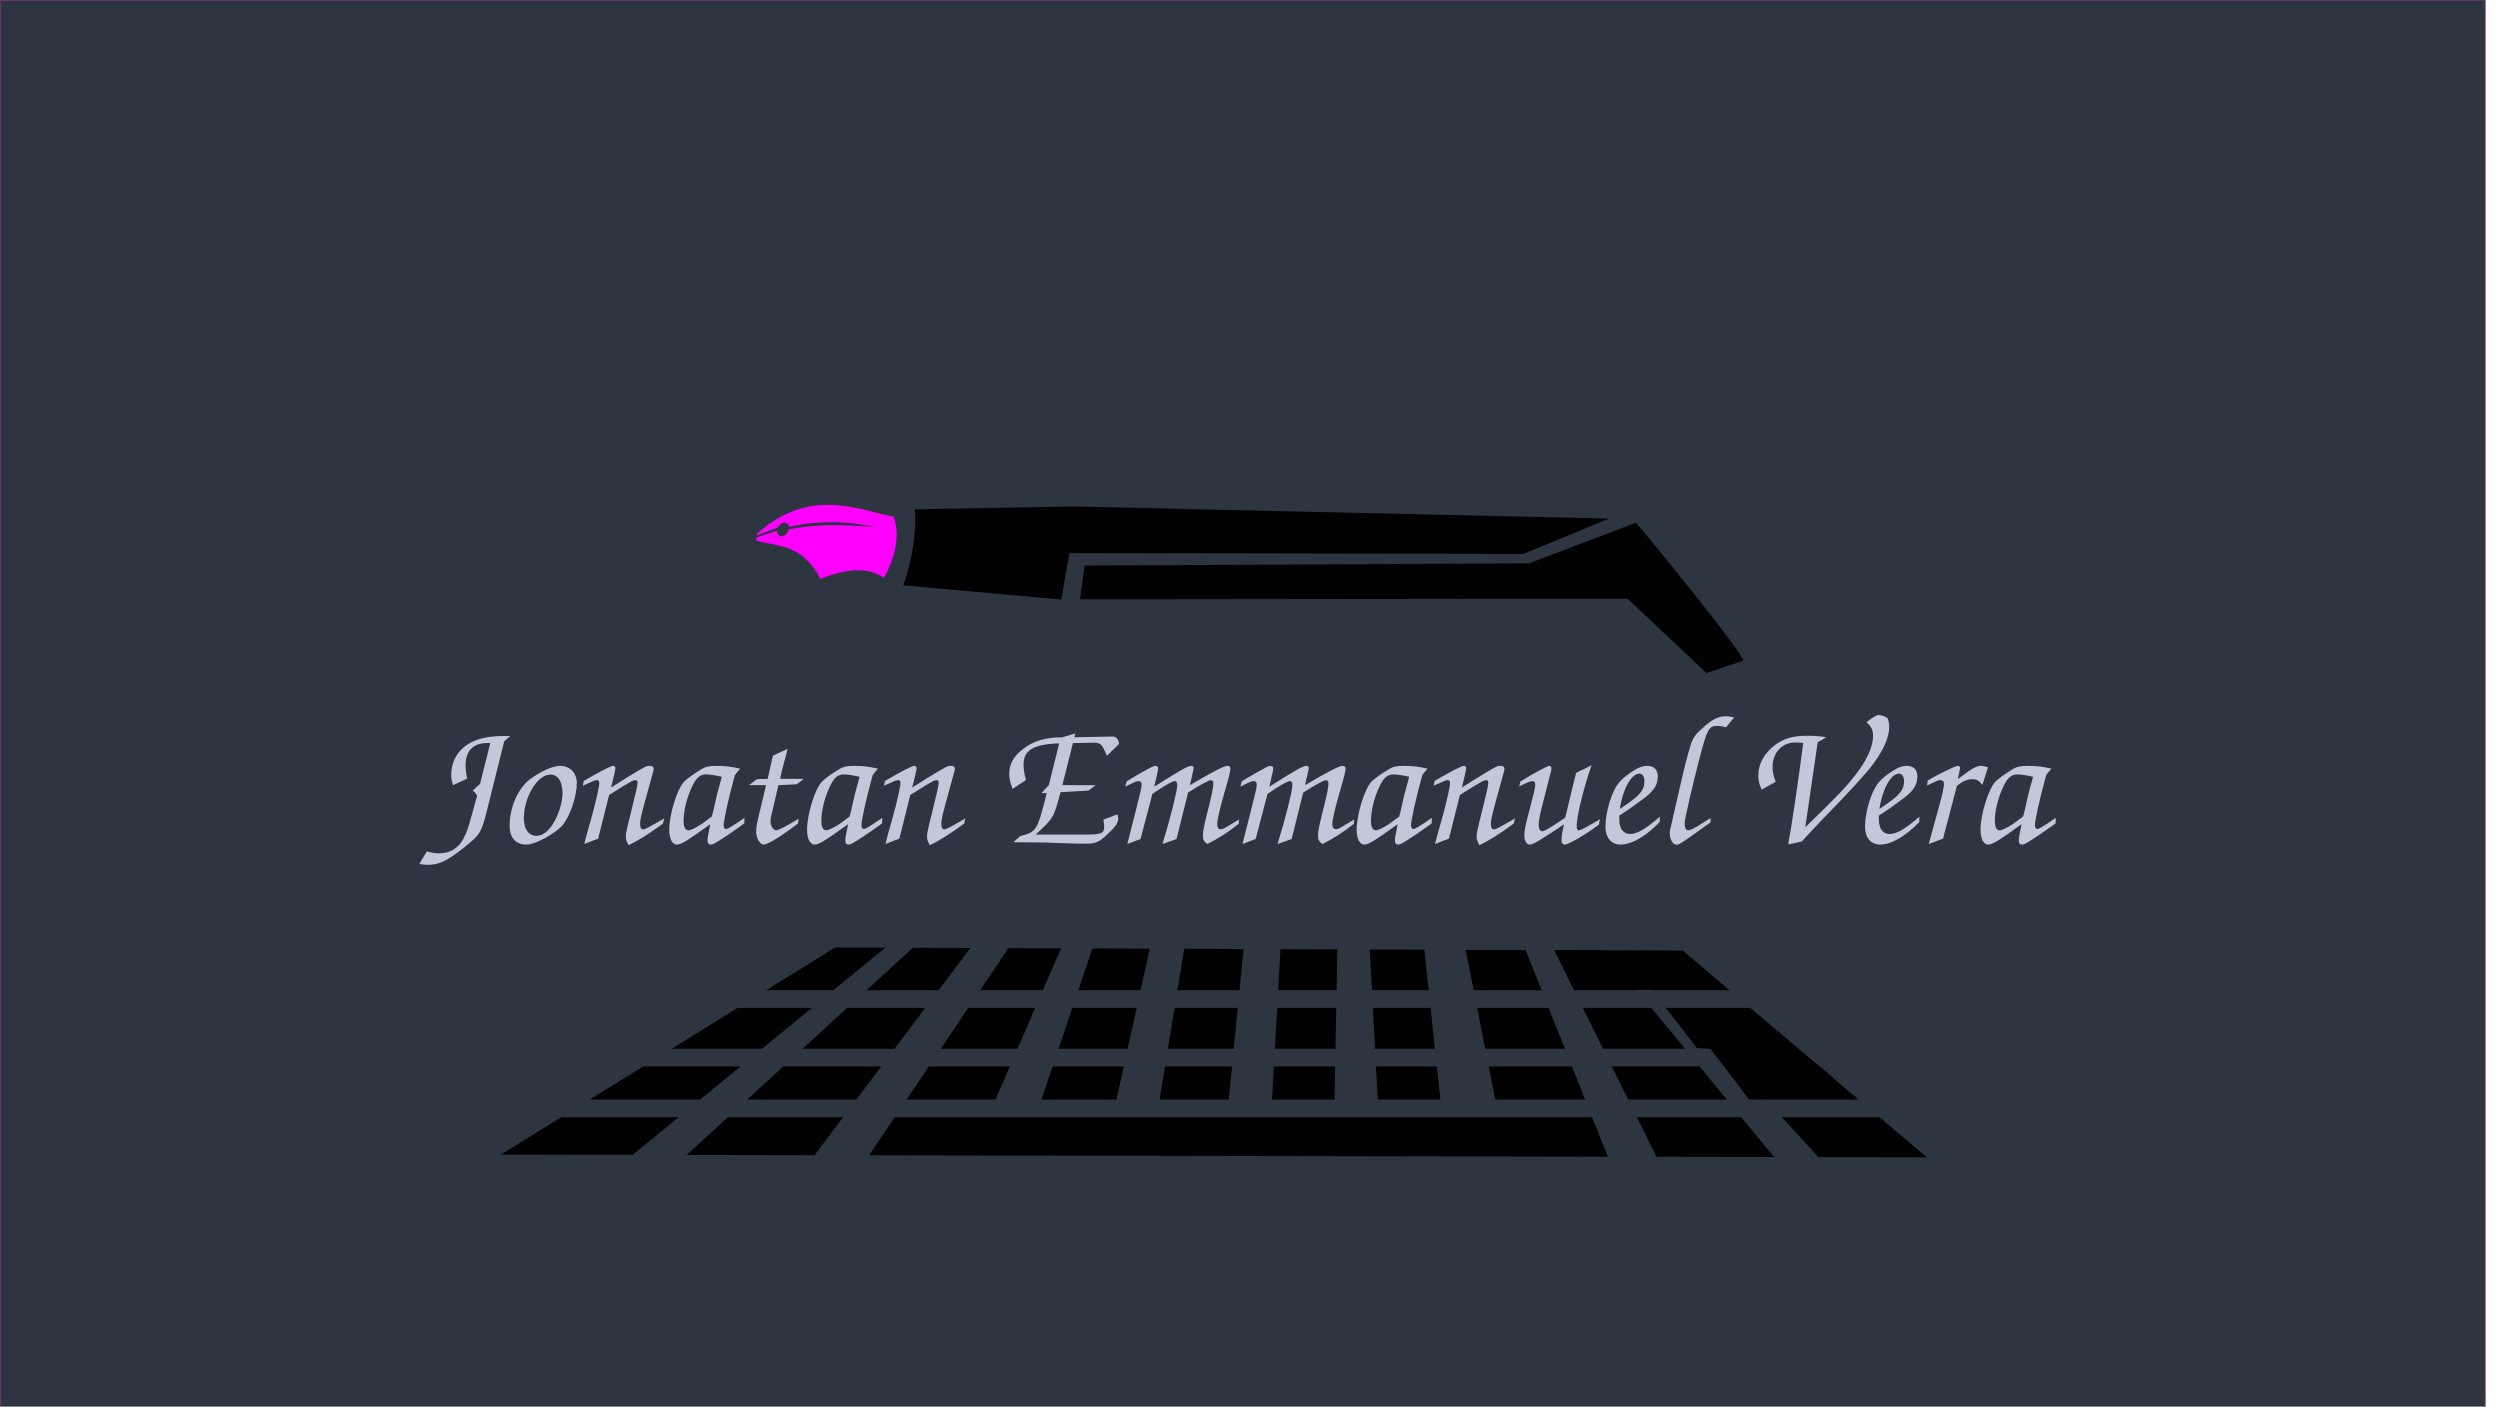 <?xml version="1.0" encoding="UTF-8" standalone="no"?>
<svg
   width="338.772"
   height="190.606"
   viewBox="0 0 338.772 190.606"
   version="1.1"
   id="svg5"
   inkscape:version="1.2.1 (9c6d41e410, 2022-07-14, custom)"
   sodipodi:docname="jona.svg"
   xmlns:inkscape="http://www.inkscape.org/namespaces/inkscape"
   xmlns:sodipodi="http://sodipodi.sourceforge.net/DTD/sodipodi-0.dtd"
   xmlns="http://www.w3.org/2000/svg"
   xmlns:svg="http://www.w3.org/2000/svg">
  <sodipodi:namedview
     id="namedview7"
     pagecolor="#505050"
     bordercolor="#eeeeee"
     borderopacity="1"
     inkscape:pageshadow="0"
     inkscape:pageopacity="0"
     inkscape:pagecheckerboard="0"
     inkscape:document-units="mm"
     showgrid="false"
     units="px"
     showguides="true"
     inkscape:guide-bbox="true"
     fit-margin-top="0"
     fit-margin-left="0"
     fit-margin-right="0"
     fit-margin-bottom="0"
     inkscape:zoom="0.90583672"
     inkscape:cx="232.38184"
     inkscape:cy="257.77273"
     inkscape:window-width="1891"
     inkscape:window-height="1052"
     inkscape:window-x="0"
     inkscape:window-y="0"
     inkscape:window-maximized="1"
     inkscape:current-layer="layer1"
     inkscape:showpageshadow="0"
     inkscape:deskcolor="#505050">
    <sodipodi:guide
       position="195.399,72.483"
       orientation="0,-1"
       id="guide378"
       inkscape:locked="false" />
  </sodipodi:namedview>
  <defs
     id="defs2" />
  <g
     inkscape:label="Capa 1"
     inkscape:groupmode="layer"
     id="layer1"
     transform="translate(0.325,0.106)">
    <rect
       style="fill:#2d3541;stroke:#5d2a65;stroke-width:0.118px"
       id="rect23230"
       width="336.698"
       height="237.28"
       x="-0.266"
       y="-0.047"
       class="svg-elem-1" />
    <g
       aria-label="Jonatan Emmanuel Vera"
       id="text2366"
       style="font-style:italic;font-weight:500;font-size:25.161px;line-height:1.25;font-family:Z003;-inkscape-font-specification:'Z003 Medium Italic';fill:#c2c7da;stroke:none;stroke-width:0.295"
       transform="translate(0,12)">
      <path
         d="m 62.967,93.41 c -0.151,-0.855 -0.201,-1.258 -0.201,-1.812 0,-1.963 1.032,-3.019 2.969,-3.019 h 0.377 l -1.384,5.535 c -0.478,0.403 -0.554,0.478 -1.006,0.931 0.377,0.252 0.478,0.377 0.604,0.73 -0.201,0.629 -0.201,0.629 -0.579,2.063 -0.73,2.617 -0.78,2.743 -1.258,3.674 -0.679,1.308 -1.812,2.013 -3.296,2.013 -0.503,0 -0.906,-0.05 -1.686,-0.252 l -1.006,1.686 c 0.478,0.101 0.705,0.126 1.107,0.126 1.56,0 2.642,-0.503 5.007,-2.39 2.114,-1.686 2.315,-2.013 3.07,-5.057 l 2.315,-9.284 0.83,-0.73 c -1.786,0 -2.491,0.05 -3.523,0.252 -2.768,0.554 -4.479,2.466 -4.479,4.982 0,0.503 0.05,0.78 0.226,1.434 z"
         id="path84046"
         style="fill:#c2c7da;stroke:none"
         class="svg-elem-2" />
      <path
         d="m 75.573,91.674 c -1.006,0 -2.617,0.73 -4.101,1.837 -1.61,1.208 -2.743,3.825 -2.743,6.341 0,1.51 0.855,2.491 2.189,2.491 0.705,0 1.434,-0.252 2.566,-0.855 1.258,-0.705 2.088,-1.334 2.541,-1.912 1.006,-1.384 1.812,-3.85 1.812,-5.586 0,-1.359 -0.931,-2.315 -2.265,-2.315 z m -1.308,1.183 c 1.006,0 1.635,0.956 1.635,2.491 0,1.082 -0.352,2.365 -0.956,3.598 -0.73,1.434 -1.635,2.214 -2.592,2.214 -1.032,0 -1.686,-0.931 -1.686,-2.365 0,-2.919 1.837,-5.938 3.598,-5.938 z"
         id="path84048"
         style="fill:#c2c7da;stroke:none"
         class="svg-elem-3" />
      <path
         d="m 80.731,101.537 1.485,-5.913 0.629,-0.403 c 2.34,-1.459 2.617,-1.61 2.969,-1.61 0.151,0 0.252,0.126 0.252,0.327 0,0.403 -0.176,1.132 -0.931,4.202 -0.554,2.214 -0.654,2.667 -0.654,3.145 0,0.352 0.101,0.654 0.377,1.132 1.132,-0.503 2.894,-1.61 4.655,-2.919 l 0.176,-0.705 c -2.441,1.409 -2.617,1.485 -2.868,1.485 -0.252,0 -0.403,-0.252 -0.403,-0.679 0,-0.679 0.101,-1.107 1.208,-5.108 0.629,-2.239 0.629,-2.239 0.629,-2.39 0,-0.277 -0.176,-0.428 -0.478,-0.428 -0.554,0 -0.629,0.05 -3.346,1.711 -1.006,0.629 -1.661,1.032 -1.963,1.233 0.252,-0.881 0.604,-2.415 0.604,-2.617 0,-0.201 -0.126,-0.327 -0.327,-0.327 -0.277,0 -1.988,0.881 -3.95,2.038 l -0.151,0.654 c 1.61,-0.73 1.711,-0.755 1.937,-0.755 0.176,0 0.302,0.151 0.302,0.352 0,0.554 -0.453,2.566 -1.107,4.906 l -0.579,2.038 c -0.05,0.176 -0.176,0.654 -0.352,1.359 z"
         id="path84050"
         style="fill:#c2c7da;stroke:none"
         class="svg-elem-4" />
      <path
         d="m 100.558,98.719 c -1.837,1.258 -2.265,1.51 -2.516,1.51 -0.176,0 -0.302,-0.201 -0.302,-0.503 0,-0.679 0.579,-3.321 1.51,-6.768 0.277,-0.403 0.327,-0.453 0.73,-0.906 -1.208,-0.277 -2.063,-0.377 -3.17,-0.377 -1.032,0 -1.535,0.101 -2.164,0.503 -0.906,0.528 -1.963,1.308 -2.29,1.661 -0.956,1.057 -1.988,4.454 -1.988,6.492 0,1.208 0.403,2.013 1.032,2.013 0.554,0 1.384,-0.503 4.529,-2.768 -0.277,1.283 -0.377,1.912 -0.377,2.239 0,0.352 0.151,0.528 0.403,0.528 0.327,0 0.528,-0.101 2.315,-1.283 0.855,-0.579 1.334,-0.906 2.265,-1.585 z m -4.428,-0.176 c -0.881,0.654 -1.334,0.981 -1.359,1.006 -0.83,0.528 -1.485,0.855 -1.812,0.855 -0.428,0 -0.654,-0.453 -0.654,-1.258 0,-1.283 0.377,-2.944 1.032,-4.403 0.604,-1.384 1.157,-1.912 2.013,-1.912 0.453,0 1.308,0.126 2.139,0.327 -0.503,1.812 -0.679,2.491 -0.705,2.617 -0.151,0.629 -0.277,1.258 -0.428,1.912 -0.025,0.126 -0.101,0.428 -0.226,0.855 z"
         id="path84052"
         style="fill:#c2c7da;stroke:none"
         class="svg-elem-5" />
      <path
         d="m 107.88,98.845 c -1.912,1.157 -2.717,1.56 -3.07,1.56 -0.327,0 -0.73,-0.629 -0.73,-1.183 0,-0.352 0.025,-0.428 0.579,-2.818 0.126,-0.453 0.226,-0.931 0.327,-1.409 0.025,-0.075 0.126,-0.478 0.176,-0.705 0.855,-0.025 1.635,-0.075 2.491,-0.126 l 0.956,-0.73 h -3.221 c 0.126,-0.579 0.176,-0.755 0.252,-1.132 0.075,-0.252 0.252,-0.931 0.604,-2.29 l 0.151,-0.654 -0.428,0.226 c -0.151,0.05 -0.352,0.151 -0.629,0.277 -0.176,0.101 -0.377,0.176 -0.579,0.277 -0.101,0.05 -0.201,0.101 -0.352,0.151 l -0.226,1.032 -0.277,1.208 -0.201,0.906 c -0.226,0.025 -0.377,0.025 -0.453,0.025 h -0.604 c -0.05,0 -0.176,0 -0.377,0.025 -0.126,0.075 -0.226,0.151 -0.252,0.151 -0.075,0.05 -0.226,0.176 -0.478,0.377 -0.05,0.025 -0.176,0.151 -0.377,0.277 h 0.604 1.157 0.554 l -0.252,1.107 c -1.082,4.454 -1.082,4.454 -1.082,5.259 0,0.805 0.528,1.686 1.006,1.686 0.554,0 2.264,-1.032 4.68,-2.868 z"
         id="path84054"
         style="fill:#c2c7da;stroke:none"
         class="svg-elem-6" />
      <path
         d="m 119.228,98.719 c -1.837,1.258 -2.265,1.51 -2.516,1.51 -0.176,0 -0.302,-0.201 -0.302,-0.503 0,-0.679 0.579,-3.321 1.51,-6.768 0.277,-0.403 0.327,-0.453 0.73,-0.906 -1.208,-0.277 -2.063,-0.377 -3.17,-0.377 -1.032,0 -1.535,0.101 -2.164,0.503 -0.906,0.528 -1.963,1.308 -2.29,1.661 -0.956,1.057 -1.988,4.454 -1.988,6.492 0,1.208 0.403,2.013 1.032,2.013 0.554,0 1.384,-0.503 4.529,-2.768 -0.277,1.283 -0.377,1.912 -0.377,2.239 0,0.352 0.151,0.528 0.403,0.528 0.327,0 0.528,-0.101 2.315,-1.283 0.855,-0.579 1.334,-0.906 2.265,-1.585 z m -4.428,-0.176 c -0.881,0.654 -1.334,0.981 -1.359,1.006 -0.83,0.528 -1.485,0.855 -1.812,0.855 -0.428,0 -0.654,-0.453 -0.654,-1.258 0,-1.283 0.377,-2.944 1.032,-4.403 0.604,-1.384 1.157,-1.912 2.013,-1.912 0.453,0 1.308,0.126 2.139,0.327 -0.503,1.812 -0.679,2.491 -0.705,2.617 -0.151,0.629 -0.277,1.258 -0.428,1.912 -0.025,0.126 -0.101,0.428 -0.226,0.855 z"
         id="path84056"
         style="fill:#c2c7da;stroke:none"
         class="svg-elem-7" />
      <path
         d="m 121.543,101.537 1.485,-5.913 0.629,-0.403 c 2.34,-1.459 2.617,-1.61 2.969,-1.61 0.151,0 0.252,0.126 0.252,0.327 0,0.403 -0.176,1.132 -0.931,4.202 -0.554,2.214 -0.654,2.667 -0.654,3.145 0,0.352 0.101,0.654 0.377,1.132 1.132,-0.503 2.894,-1.61 4.655,-2.919 l 0.176,-0.705 c -2.441,1.409 -2.617,1.485 -2.868,1.485 -0.252,0 -0.403,-0.252 -0.403,-0.679 0,-0.679 0.101,-1.107 1.208,-5.108 0.629,-2.239 0.629,-2.239 0.629,-2.39 0,-0.277 -0.176,-0.428 -0.478,-0.428 -0.554,0 -0.629,0.05 -3.346,1.711 -1.006,0.629 -1.661,1.032 -1.963,1.233 0.252,-0.881 0.604,-2.415 0.604,-2.617 0,-0.201 -0.126,-0.327 -0.327,-0.327 -0.277,0 -1.988,0.881 -3.95,2.038 l -0.151,0.654 c 1.61,-0.73 1.711,-0.755 1.937,-0.755 0.176,0 0.302,0.151 0.302,0.352 0,0.554 -0.453,2.566 -1.107,4.906 l -0.579,2.038 c -0.05,0.176 -0.176,0.654 -0.352,1.359 z"
         id="path84058"
         style="fill:#c2c7da;stroke:none"
         class="svg-elem-8" />
      <path
         d="m 143.634,94.291 1.434,-5.712 h 0.78 c 1.006,-0.025 1.812,-0.05 1.963,-0.05 1.032,0 1.157,0.151 1.862,1.786 l 1.661,-1.635 c -0.101,-0.554 -0.277,-0.805 -0.705,-0.981 l -5.385,0.101 0.151,-0.528 -1.761,0.528 c -2.415,0.025 -3.95,0.503 -5.385,1.635 -1.258,0.981 -1.812,2.013 -1.812,3.321 0,0.654 0.101,1.157 0.453,2.038 l 1.812,-1.208 c -0.226,-0.83 -0.327,-1.434 -0.327,-2.088 0,-1.963 1.384,-2.768 4.831,-2.868 l -1.409,5.661 c -0.428,0.428 -0.554,0.579 -0.981,1.082 h 0.705 c -1.308,5.108 -1.359,5.234 -3.573,5.812 l -0.956,0.83 0.83,0.025 h 1.485 c 2.214,0.025 2.415,0.025 3.372,0.075 2.994,0.101 2.994,0.101 4.152,0.101 1.308,0 1.661,-0.151 2.793,-1.157 1.157,-1.057 1.585,-1.661 1.585,-2.239 0,-0.126 -0.05,-0.327 -0.101,-0.579 l -1.912,0.705 c 0.075,0.528 0.101,0.705 0.101,0.956 0,0.956 -0.327,1.082 -2.743,1.082 h -6.542 c 2.441,-2.239 2.466,-2.29 3.372,-5.737 1.283,-0.075 1.434,-0.075 2.038,-0.126 0.554,-0.025 0.931,-0.05 1.082,-0.05 0.101,-0.025 0.377,-0.025 0.679,-0.05 0.428,-0.327 0.503,-0.377 0.956,-0.73 z"
         id="path84060"
         style="fill:#c2c7da;stroke:none"
         class="svg-elem-9" />
      <path
         d="m 152.44,102.267 1.786,-0.679 1.61,-6.114 c 1.635,-1.132 2.717,-1.736 3.045,-1.736 0.201,0 0.327,0.201 0.327,0.554 0,0.755 -0.956,4.554 -2.013,7.976 l 1.912,-0.679 1.56,-6.29 c 1.434,-0.931 2.793,-1.686 3.095,-1.686 0.226,0 0.327,0.176 0.327,0.478 0,0.554 -0.226,1.686 -0.906,4.277 -0.377,1.56 -0.503,2.189 -0.503,2.768 0,0.528 0.126,0.805 0.604,1.132 1.459,-0.73 2.868,-1.635 4.252,-2.743 l 0.025,-0.579 c -2.139,1.308 -2.139,1.308 -2.491,1.308 -0.277,0 -0.453,-0.252 -0.453,-0.654 0,-0.579 0.302,-1.912 0.83,-3.774 0.805,-2.793 0.956,-3.372 0.956,-3.774 0,-0.252 -0.126,-0.377 -0.403,-0.377 -0.453,0 -2.013,0.805 -5.083,2.617 0.101,-0.453 0.101,-0.453 0.327,-1.434 0.101,-0.377 0.176,-0.805 0.176,-0.906 0,-0.176 -0.126,-0.277 -0.327,-0.277 -0.428,0 -1.384,0.528 -5.007,2.818 0.403,-1.711 0.528,-2.29 0.528,-2.466 0,-0.226 -0.151,-0.352 -0.377,-0.352 -0.252,0 -0.528,0.151 -1.786,0.855 -1.661,0.956 -1.661,0.956 -2.114,1.258 l -0.176,0.705 c 1.334,-0.679 1.56,-0.755 1.862,-0.755 0.201,0 0.352,0.201 0.352,0.478 0,0.377 -0.075,0.705 -1.082,4.705 -0.226,0.805 -0.428,1.635 -0.629,2.466 z"
         id="path84062"
         style="fill:#c2c7da;stroke:none"
         class="svg-elem-10" />
      <path
         d="m 168.04,102.267 1.786,-0.679 1.61,-6.114 c 1.635,-1.132 2.717,-1.736 3.045,-1.736 0.201,0 0.327,0.201 0.327,0.554 0,0.755 -0.956,4.554 -2.013,7.976 l 1.912,-0.679 1.56,-6.29 c 1.434,-0.931 2.793,-1.686 3.095,-1.686 0.226,0 0.327,0.176 0.327,0.478 0,0.554 -0.226,1.686 -0.906,4.277 -0.377,1.56 -0.503,2.189 -0.503,2.768 0,0.528 0.126,0.805 0.604,1.132 1.459,-0.73 2.868,-1.635 4.252,-2.743 l 0.025,-0.579 c -2.139,1.308 -2.139,1.308 -2.491,1.308 -0.277,0 -0.453,-0.252 -0.453,-0.654 0,-0.579 0.302,-1.912 0.83,-3.774 0.805,-2.793 0.956,-3.372 0.956,-3.774 0,-0.252 -0.126,-0.377 -0.403,-0.377 -0.453,0 -2.013,0.805 -5.083,2.617 0.101,-0.453 0.101,-0.453 0.327,-1.434 0.101,-0.377 0.176,-0.805 0.176,-0.906 0,-0.176 -0.126,-0.277 -0.327,-0.277 -0.428,0 -1.384,0.528 -5.007,2.818 0.403,-1.711 0.528,-2.29 0.528,-2.466 0,-0.226 -0.151,-0.352 -0.377,-0.352 -0.252,0 -0.528,0.151 -1.786,0.855 -1.661,0.956 -1.661,0.956 -2.114,1.258 l -0.176,0.705 c 1.334,-0.679 1.56,-0.755 1.862,-0.755 0.201,0 0.352,0.201 0.352,0.478 0,0.377 -0.075,0.705 -1.082,4.705 -0.226,0.805 -0.428,1.635 -0.629,2.466 z"
         id="path84064"
         style="fill:#c2c7da;stroke:none"
         class="svg-elem-11" />
      <path
         d="m 193.705,98.719 c -1.837,1.258 -2.265,1.51 -2.516,1.51 -0.176,0 -0.302,-0.201 -0.302,-0.503 0,-0.679 0.579,-3.321 1.51,-6.768 0.277,-0.403 0.327,-0.453 0.73,-0.906 -1.208,-0.277 -2.063,-0.377 -3.17,-0.377 -1.032,0 -1.535,0.101 -2.164,0.503 -0.906,0.528 -1.963,1.308 -2.29,1.661 -0.956,1.057 -1.988,4.454 -1.988,6.492 0,1.208 0.403,2.013 1.032,2.013 0.554,0 1.384,-0.503 4.529,-2.768 -0.277,1.283 -0.377,1.912 -0.377,2.239 0,0.352 0.151,0.528 0.403,0.528 0.327,0 0.528,-0.101 2.315,-1.283 0.855,-0.579 1.334,-0.906 2.265,-1.585 z m -4.428,-0.176 c -0.881,0.654 -1.334,0.981 -1.359,1.006 -0.83,0.528 -1.485,0.855 -1.812,0.855 -0.428,0 -0.654,-0.453 -0.654,-1.258 0,-1.283 0.377,-2.944 1.032,-4.403 0.604,-1.384 1.157,-1.912 2.013,-1.912 0.453,0 1.308,0.126 2.139,0.327 -0.503,1.812 -0.679,2.491 -0.705,2.617 -0.151,0.629 -0.277,1.258 -0.428,1.912 -0.025,0.126 -0.101,0.428 -0.226,0.855 z"
         id="path84066"
         style="fill:#c2c7da;stroke:none"
         class="svg-elem-12" />
      <path
         d="m 196.02,101.537 1.485,-5.913 0.629,-0.403 c 2.34,-1.459 2.617,-1.61 2.969,-1.61 0.151,0 0.252,0.126 0.252,0.327 0,0.403 -0.176,1.132 -0.931,4.202 -0.554,2.214 -0.654,2.667 -0.654,3.145 0,0.352 0.101,0.654 0.377,1.132 1.132,-0.503 2.894,-1.61 4.655,-2.919 l 0.176,-0.705 c -2.441,1.409 -2.617,1.485 -2.868,1.485 -0.252,0 -0.403,-0.252 -0.403,-0.679 0,-0.679 0.101,-1.107 1.208,-5.108 0.629,-2.239 0.629,-2.239 0.629,-2.39 0,-0.277 -0.176,-0.428 -0.478,-0.428 -0.554,0 -0.629,0.05 -3.346,1.711 -1.006,0.629 -1.661,1.032 -1.963,1.233 0.252,-0.881 0.604,-2.415 0.604,-2.617 0,-0.201 -0.126,-0.327 -0.327,-0.327 -0.277,0 -1.988,0.881 -3.95,2.038 l -0.151,0.654 c 1.61,-0.73 1.711,-0.755 1.937,-0.755 0.176,0 0.302,0.151 0.302,0.352 0,0.554 -0.453,2.566 -1.107,4.906 l -0.579,2.038 c -0.05,0.176 -0.176,0.654 -0.352,1.359 z"
         id="path84068"
         style="fill:#c2c7da;stroke:none"
         class="svg-elem-13" />
      <path
         d="m 211.771,98.694 c -1.912,1.308 -2.793,1.837 -3.12,1.837 -0.277,0 -0.478,-0.352 -0.478,-0.83 0,-0.579 0.201,-1.585 0.629,-3.195 0.252,-0.956 0.503,-1.912 0.528,-2.063 0.226,-0.956 0.403,-1.585 0.453,-1.761 0.075,-0.277 0.126,-0.528 0.126,-0.679 0,-0.201 -0.126,-0.327 -0.302,-0.327 -0.252,0 -2.063,0.981 -3.9,2.114 l -0.176,0.679 c 1.082,-0.554 1.535,-0.73 1.837,-0.73 0.201,0 0.352,0.176 0.352,0.478 0,0.352 -0.226,1.334 -0.705,3.12 -0.629,2.365 -0.78,3.045 -0.78,3.774 0,0.705 0.302,1.233 0.705,1.233 0.377,0 0.805,-0.226 2.088,-1.057 1.963,-1.258 1.963,-1.258 2.592,-1.686 -0.226,0.855 -0.352,1.711 -0.352,2.164 0,0.352 0.176,0.579 0.453,0.579 0.503,0 2.868,-1.384 4.604,-2.692 l 0.176,-0.755 c -1.786,1.057 -2.617,1.51 -2.894,1.51 -0.176,0 -0.277,-0.176 -0.277,-0.604 0,-1.283 0.906,-5.007 2.013,-8.228 -0.327,0.176 -0.554,0.302 -0.654,0.352 -0.302,0.151 -0.604,0.302 -0.931,0.428 -0.075,0.05 -0.226,0.126 -0.503,0.277 -0.176,0.629 -0.579,2.315 -1.233,5.057 z"
         id="path84070"
         style="fill:#c2c7da;stroke:none"
         class="svg-elem-14" />
      <path
         d="m 224.603,98.568 c -2.013,1.711 -3.095,2.34 -4.051,2.34 -0.654,0 -1.157,-0.428 -1.334,-1.082 -0.101,-0.403 -0.126,-0.679 -0.126,-1.409 1.157,-0.73 1.862,-1.233 3.346,-2.34 1.384,-1.032 1.887,-1.862 1.887,-2.994 0,-0.881 -0.528,-1.409 -1.434,-1.409 -0.554,0 -0.931,0.126 -1.535,0.453 -0.956,0.554 -1.812,1.233 -2.315,1.837 -0.956,1.157 -1.812,3.925 -1.812,5.963 0,1.485 0.78,2.415 2.063,2.415 1.485,0 3.397,-1.107 5.284,-3.045 z m -5.435,-1.057 c 0.428,-2.717 1.56,-4.781 2.667,-4.781 0.403,0 0.679,0.403 0.679,1.032 0,1.258 -0.73,2.063 -3.346,3.749 z"
         id="path84072"
         style="fill:#c2c7da;stroke:none"
         class="svg-elem-15" />
      <path
         d="m 231.472,98.77 c -0.528,0.302 -0.528,0.302 -1.61,0.981 -0.73,0.453 -1.157,0.654 -1.434,0.654 -0.252,0 -0.453,-0.302 -0.453,-0.654 v -0.226 -0.226 c 0,-0.453 1.132,-5.334 2.063,-8.882 0.981,-3.724 1.208,-4.152 2.315,-4.152 0.377,0 0.629,0.025 1.233,0.176 l 1.082,-1.334 c -0.528,-0.126 -0.78,-0.151 -1.132,-0.151 -1.006,0 -1.786,0.377 -3.019,1.485 -1.107,0.981 -1.384,1.384 -1.711,2.29 -0.201,0.604 -0.755,2.642 -1.006,3.749 l -1.812,7.875 c -0.025,0.151 -0.05,0.302 -0.05,0.453 0,0.78 0.428,1.535 0.83,1.535 h 0.151 0.075 c 0.151,0.075 0.956,-0.478 4.479,-3.019 z"
         id="path84074"
         style="fill:#c2c7da;stroke:none"
         class="svg-elem-16" />
      <path
         d="m 245.99,88.453 c 0.579,-0.277 0.755,-0.377 1.132,-0.679 -1.183,-0.151 -1.761,-0.176 -2.566,-0.176 -1.963,0 -3.195,0.377 -4.428,1.308 -1.384,1.057 -2.189,2.541 -2.189,4.051 0,0.679 0.101,1.132 0.453,1.937 l 1.912,-1.057 c -0.327,-0.83 -0.428,-1.308 -0.428,-2.013 0,-1.937 1.283,-3.321 3.07,-3.321 0.277,0 0.654,0.025 1.082,0.075 -0.654,5.083 -1.635,11.725 -2.038,13.738 0.705,-0.126 0.805,-0.151 1.862,-0.403 0.906,-1.032 1.082,-1.183 2.717,-2.919 3.925,-4.026 5.938,-6.24 6.995,-7.649 1.409,-1.937 2.114,-3.573 2.114,-4.957 0,-0.453 -0.05,-0.705 -0.226,-1.183 -0.503,-0.302 -0.705,-0.377 -1.308,-0.428 -0.679,0.302 -0.956,0.503 -1.535,1.006 0.654,0.554 0.881,1.032 0.881,1.887 0,1.359 -0.83,3.221 -2.29,5.108 -1.359,1.761 -2.34,2.793 -6.894,7.221 z"
         id="path84076"
         style="fill:#c2c7da;stroke:none"
         class="svg-elem-17" />
      <path
         d="m 259.778,98.568 c -2.013,1.711 -3.095,2.34 -4.051,2.34 -0.654,0 -1.157,-0.428 -1.334,-1.082 -0.101,-0.403 -0.126,-0.679 -0.126,-1.409 1.157,-0.73 1.862,-1.233 3.346,-2.34 1.384,-1.032 1.887,-1.862 1.887,-2.994 0,-0.881 -0.528,-1.409 -1.434,-1.409 -0.554,0 -0.931,0.126 -1.535,0.453 -0.956,0.554 -1.812,1.233 -2.315,1.837 -0.956,1.157 -1.812,3.925 -1.812,5.963 0,1.485 0.78,2.415 2.063,2.415 1.485,0 3.397,-1.107 5.284,-3.045 z m -5.435,-1.057 c 0.428,-2.717 1.56,-4.781 2.667,-4.781 0.403,0 0.679,0.403 0.679,1.032 0,1.258 -0.73,2.063 -3.346,3.749 z"
         id="path84078"
         style="fill:#c2c7da;stroke:none"
         class="svg-elem-18" />
      <path
         d="m 261.036,102.267 1.937,-0.73 1.887,-7.171 c 0.855,-0.654 1.434,-0.881 2.114,-0.881 0.554,0 0.881,0.201 1.334,0.78 l 0.755,-2.39 c -0.453,-0.151 -0.679,-0.201 -0.931,-0.201 -0.478,0 -0.981,0.226 -1.661,0.705 -0.327,0.252 -0.654,0.503 -1.006,0.73 -0.151,0.126 -0.327,0.252 -0.478,0.352 l 0.302,-1.51 c 0,-0.151 -0.151,-0.277 -0.327,-0.277 -0.327,0 -2.541,1.082 -4.076,1.988 l -0.075,0.679 c 1.459,-0.705 1.485,-0.73 1.812,-0.73 0.327,0 0.478,0.176 0.478,0.528 0,0.352 -0.252,1.51 -0.554,2.617 z"
         id="path84080"
         style="fill:#c2c7da;stroke:none"
         class="svg-elem-19" />
      <path
         d="m 278.246,98.719 c -1.837,1.258 -2.265,1.51 -2.516,1.51 -0.176,0 -0.302,-0.201 -0.302,-0.503 0,-0.679 0.579,-3.321 1.51,-6.768 0.277,-0.403 0.327,-0.453 0.73,-0.906 -1.208,-0.277 -2.063,-0.377 -3.17,-0.377 -1.032,0 -1.535,0.101 -2.164,0.503 -0.906,0.528 -1.963,1.308 -2.29,1.661 -0.956,1.057 -1.988,4.454 -1.988,6.492 0,1.208 0.403,2.013 1.032,2.013 0.554,0 1.384,-0.503 4.529,-2.768 -0.277,1.283 -0.377,1.912 -0.377,2.239 0,0.352 0.151,0.528 0.403,0.528 0.327,0 0.528,-0.101 2.315,-1.283 0.855,-0.579 1.334,-0.906 2.265,-1.585 z m -4.428,-0.176 c -0.881,0.654 -1.334,0.981 -1.359,1.006 -0.83,0.528 -1.485,0.855 -1.812,0.855 -0.428,0 -0.654,-0.453 -0.654,-1.258 0,-1.283 0.377,-2.944 1.032,-4.403 0.604,-1.384 1.157,-1.912 2.013,-1.912 0.453,0 1.308,0.126 2.139,0.327 -0.503,1.812 -0.679,2.491 -0.705,2.617 -0.151,0.629 -0.277,1.258 -0.428,1.912 -0.025,0.126 -0.101,0.428 -0.226,0.855 z"
         id="path84082"
         style="fill:#c2c7da;stroke:none"
         class="svg-elem-20" />
    </g>
    <g
       id="g130242"
       transform="matrix(-0.591,-0.807,-0.807,0.591,431.058,48.486)"
       style="stroke:none">
      <path
         style="fill:#ff00ff;stroke:none;stroke-width:0.227px;stroke-linecap:butt;stroke-linejoin:miter;stroke-opacity:1"
         d="m 160.087,268.863 c 2.178,0.783 3.926,2.854 4.966,7.038 5.353,-0.774 6.849,2 9.293,3.94 l 0.37,-0.244 -0.875,-2.776 c -1.091,0.503 -1.474,-0.424 -0.855,-1.464 -2.072,-4.318 -4.364,-6.856 -6.632,-9.577 4.128,3.718 5.846,7.016 6.903,9.383 0.602,-0.294 1.282,0.269 0.836,1.286 l 0.819,2.942 0.171,-0.135 c 0.899,-9.513 -5.244,-12.827 -9.092,-16.333 -2.79,0.804 -4.733,3.461 -5.904,5.939 z"
         id="path126761"
         sodipodi:nodetypes="ccccccccccccc"
         class="svg-elem-21" />
      <path
         style="fill:#000000;stroke:none;stroke-width:0.227px;stroke-linecap:butt;stroke-linejoin:miter;stroke-opacity:1"
         d="m 165.114,260.013 -12.382,-17.553 -44.197,-57.57 2.992,12.183 36.427,49.538 -4.422,4.622 14.184,16.118 c 2.439,-3.459 4.909,-5.755 7.398,-7.338 z"
         id="path126763"
         sodipodi:nodetypes="cccccccc"
         class="svg-elem-22" />
      <path
         style="fill:#000000;stroke:none;stroke-width:0.227px;stroke-linecap:butt;stroke-linejoin:miter;stroke-opacity:1"
         d="m 110.039,197.198 35.338,48.766 -3.325,3.208 L 98.293,189.273 83.852,186.594 82.272,181.621 c -0.225,-0.71 22.877,0.513 23.66,0.667 z"
         id="path126765"
         sodipodi:nodetypes="cccccscc"
         class="svg-elem-23" />
    </g>
    <g
       id="g84281"
       transform="translate(0,12)">
      <path
         style="fill:#2d3541;fill-opacity:1;stroke:none;stroke-width:0.265px;stroke-linecap:butt;stroke-linejoin:miter;stroke-opacity:1"
         d="m 145.737,111.529 -14.836,36.038 7.057,-1.893 11.582,-36.168 z"
         id="path69751"
         sodipodi:nodetypes="ccccc"
         class="svg-elem-24" />
      <path
         style="fill:#2d3541;fill-opacity:1;stroke:none;stroke-width:0.265px;stroke-linecap:butt;stroke-linejoin:miter;stroke-opacity:1"
         d="m 198.019,112.037 6.098,34.277 -5.818,-0.946 -3.696,-35.955 z"
         id="path69753"
         sodipodi:nodetypes="ccccc"
         class="svg-elem-25" />
      <path
         id="rect23377"
         style="stroke:none;stroke-width:0.106px"
         d="m 112.85,116.283 114.863,0.452 33.067,27.987 -193.234,-0.366 z"
         sodipodi:nodetypes="ccccc"
         class="svg-elem-26" />
      <rect
         style="fill:#2d3541;fill-opacity:1;stroke:none;stroke-width:0.063px"
         id="rect31020"
         width="201.605"
         height="2.393"
         x="68.232"
         y="136.894"
         class="svg-elem-27" />
      <rect
         style="fill:#2d3541;fill-opacity:1;stroke:none;stroke-width:0.063px"
         id="rect35899"
         width="201.605"
         height="2.393"
         x="68.232"
         y="130.014"
         class="svg-elem-28" />
      <rect
         style="fill:#2d3541;fill-opacity:1;stroke:none;stroke-width:0.063px"
         id="rect35901"
         width="201.605"
         height="2.393"
         x="68.232"
         y="122.077"
         class="svg-elem-29" />
      <path
         style="fill:#2d3541;fill-opacity:1;stroke:none;stroke-width:0.265px;stroke-linecap:butt;stroke-linejoin:miter;stroke-opacity:1"
         d="m 80.781,148.173 42.718,-35.025 3.113,0.207 -39.158,35.873 z"
         id="path36057"
         class="svg-elem-30" />
      <path
         style="fill:#2d3541;fill-opacity:1;stroke:none;stroke-width:0.265px;stroke-linecap:butt;stroke-linejoin:miter;stroke-opacity:1"
         d="m 253.959,153.241 -15.006,-16.328 -2.254,0.036 -5.078,-6.882 -1.999,-0.145 -4.176,-5.391 -8.867,-11.963 -3.111,-0.232 33.737,41.013 z"
         id="path51523"
         sodipodi:nodetypes="cccccccccc"
         class="svg-elem-31" />
      <path
         style="fill:#2d3541;fill-opacity:1;stroke:none;stroke-width:0.265px;stroke-linecap:butt;stroke-linejoin:miter;stroke-opacity:1"
         d="m 132.063,115.155 -22.48,29.901 7.303,0.235 20.361,-30.299 z"
         id="path53692"
         sodipodi:nodetypes="ccccc"
         class="svg-elem-32" />
      <path
         style="fill:#2d3541;fill-opacity:1;stroke:none;stroke-width:0.265px;stroke-linecap:butt;stroke-linejoin:miter;stroke-opacity:1"
         d="m 208.184,112.407 17.543,35.431 -7.252,-0.894 -14.337,-36.013 z"
         id="path68130"
         sodipodi:nodetypes="ccccc"
         class="svg-elem-33" />
      <path
         style="fill:#2d3541;fill-opacity:1;stroke:none;stroke-width:0.265px;stroke-linecap:butt;stroke-linejoin:miter;stroke-opacity:1"
         d="m 198.067,115.48 4.42,22.395 -7.531,-0.117 -2.461,-22.918 z"
         id="path69812"
         sodipodi:nodetypes="ccccc"
         class="svg-elem-34" />
      <path
         style="fill:#2d3541;fill-opacity:1;stroke:none;stroke-width:0.265px;stroke-linecap:butt;stroke-linejoin:miter;stroke-opacity:1"
         d="m 148.414,114.325 -8.166,24.188 -5.999,-0.863 9.88,-22.816 z"
         id="path70521"
         sodipodi:nodetypes="ccccc"
         class="svg-elem-35" />
      <path
         style="fill:#2d3541;fill-opacity:1;stroke:none;stroke-width:0.265px;stroke-linecap:butt;stroke-linejoin:miter;stroke-opacity:1"
         d="m 173.313,114.307 -1.325,23.631 -5.902,-0.081 2.298,-23.364 z"
         id="path70812"
         sodipodi:nodetypes="ccccc"
         class="svg-elem-36" />
      <path
         style="fill:#000000;fill-opacity:1;stroke:none;stroke-width:0.265px;stroke-linecap:butt;stroke-linejoin:miter;stroke-opacity:1"
         d="m 230.953,129.377 3.656,4.738 13.614,-0.095 -5.572,-4.597 z"
         id="path73207"
         sodipodi:nodetypes="ccccc"
         class="svg-elem-37" />
      <path
         style="fill:#000000;fill-opacity:1;stroke:none;stroke-width:0.265px;stroke-linecap:butt;stroke-linejoin:miter;stroke-opacity:1"
         d="m 227.712,116.735 -17.312,-0.101 2.569,5.39 20.934,0.006 z"
         id="path77699"
         sodipodi:nodetypes="ccccc"
         class="svg-elem-38" />
      <path
         style="fill:#2d3541;fill-opacity:1;stroke:none;stroke-width:0.265px;stroke-linecap:butt;stroke-linejoin:miter;stroke-opacity:1"
         d="m 160.432,114.731 -3.821,23.402 -5.902,-0.081 5.144,-23.293 z"
         id="path84977"
         sodipodi:nodetypes="ccccc"
         class="svg-elem-39" />
      <path
         style="fill:#2d3541;fill-opacity:1;stroke:none;stroke-width:0.265px;stroke-linecap:butt;stroke-linejoin:miter;stroke-opacity:1"
         d="m 185.207,114.99 1.196,22.604 -5.902,-0.081 0.421,-22.221 z"
         id="path85549"
         sodipodi:nodetypes="ccccc"
         class="svg-elem-40" />
    </g>
  </g>
</svg>
